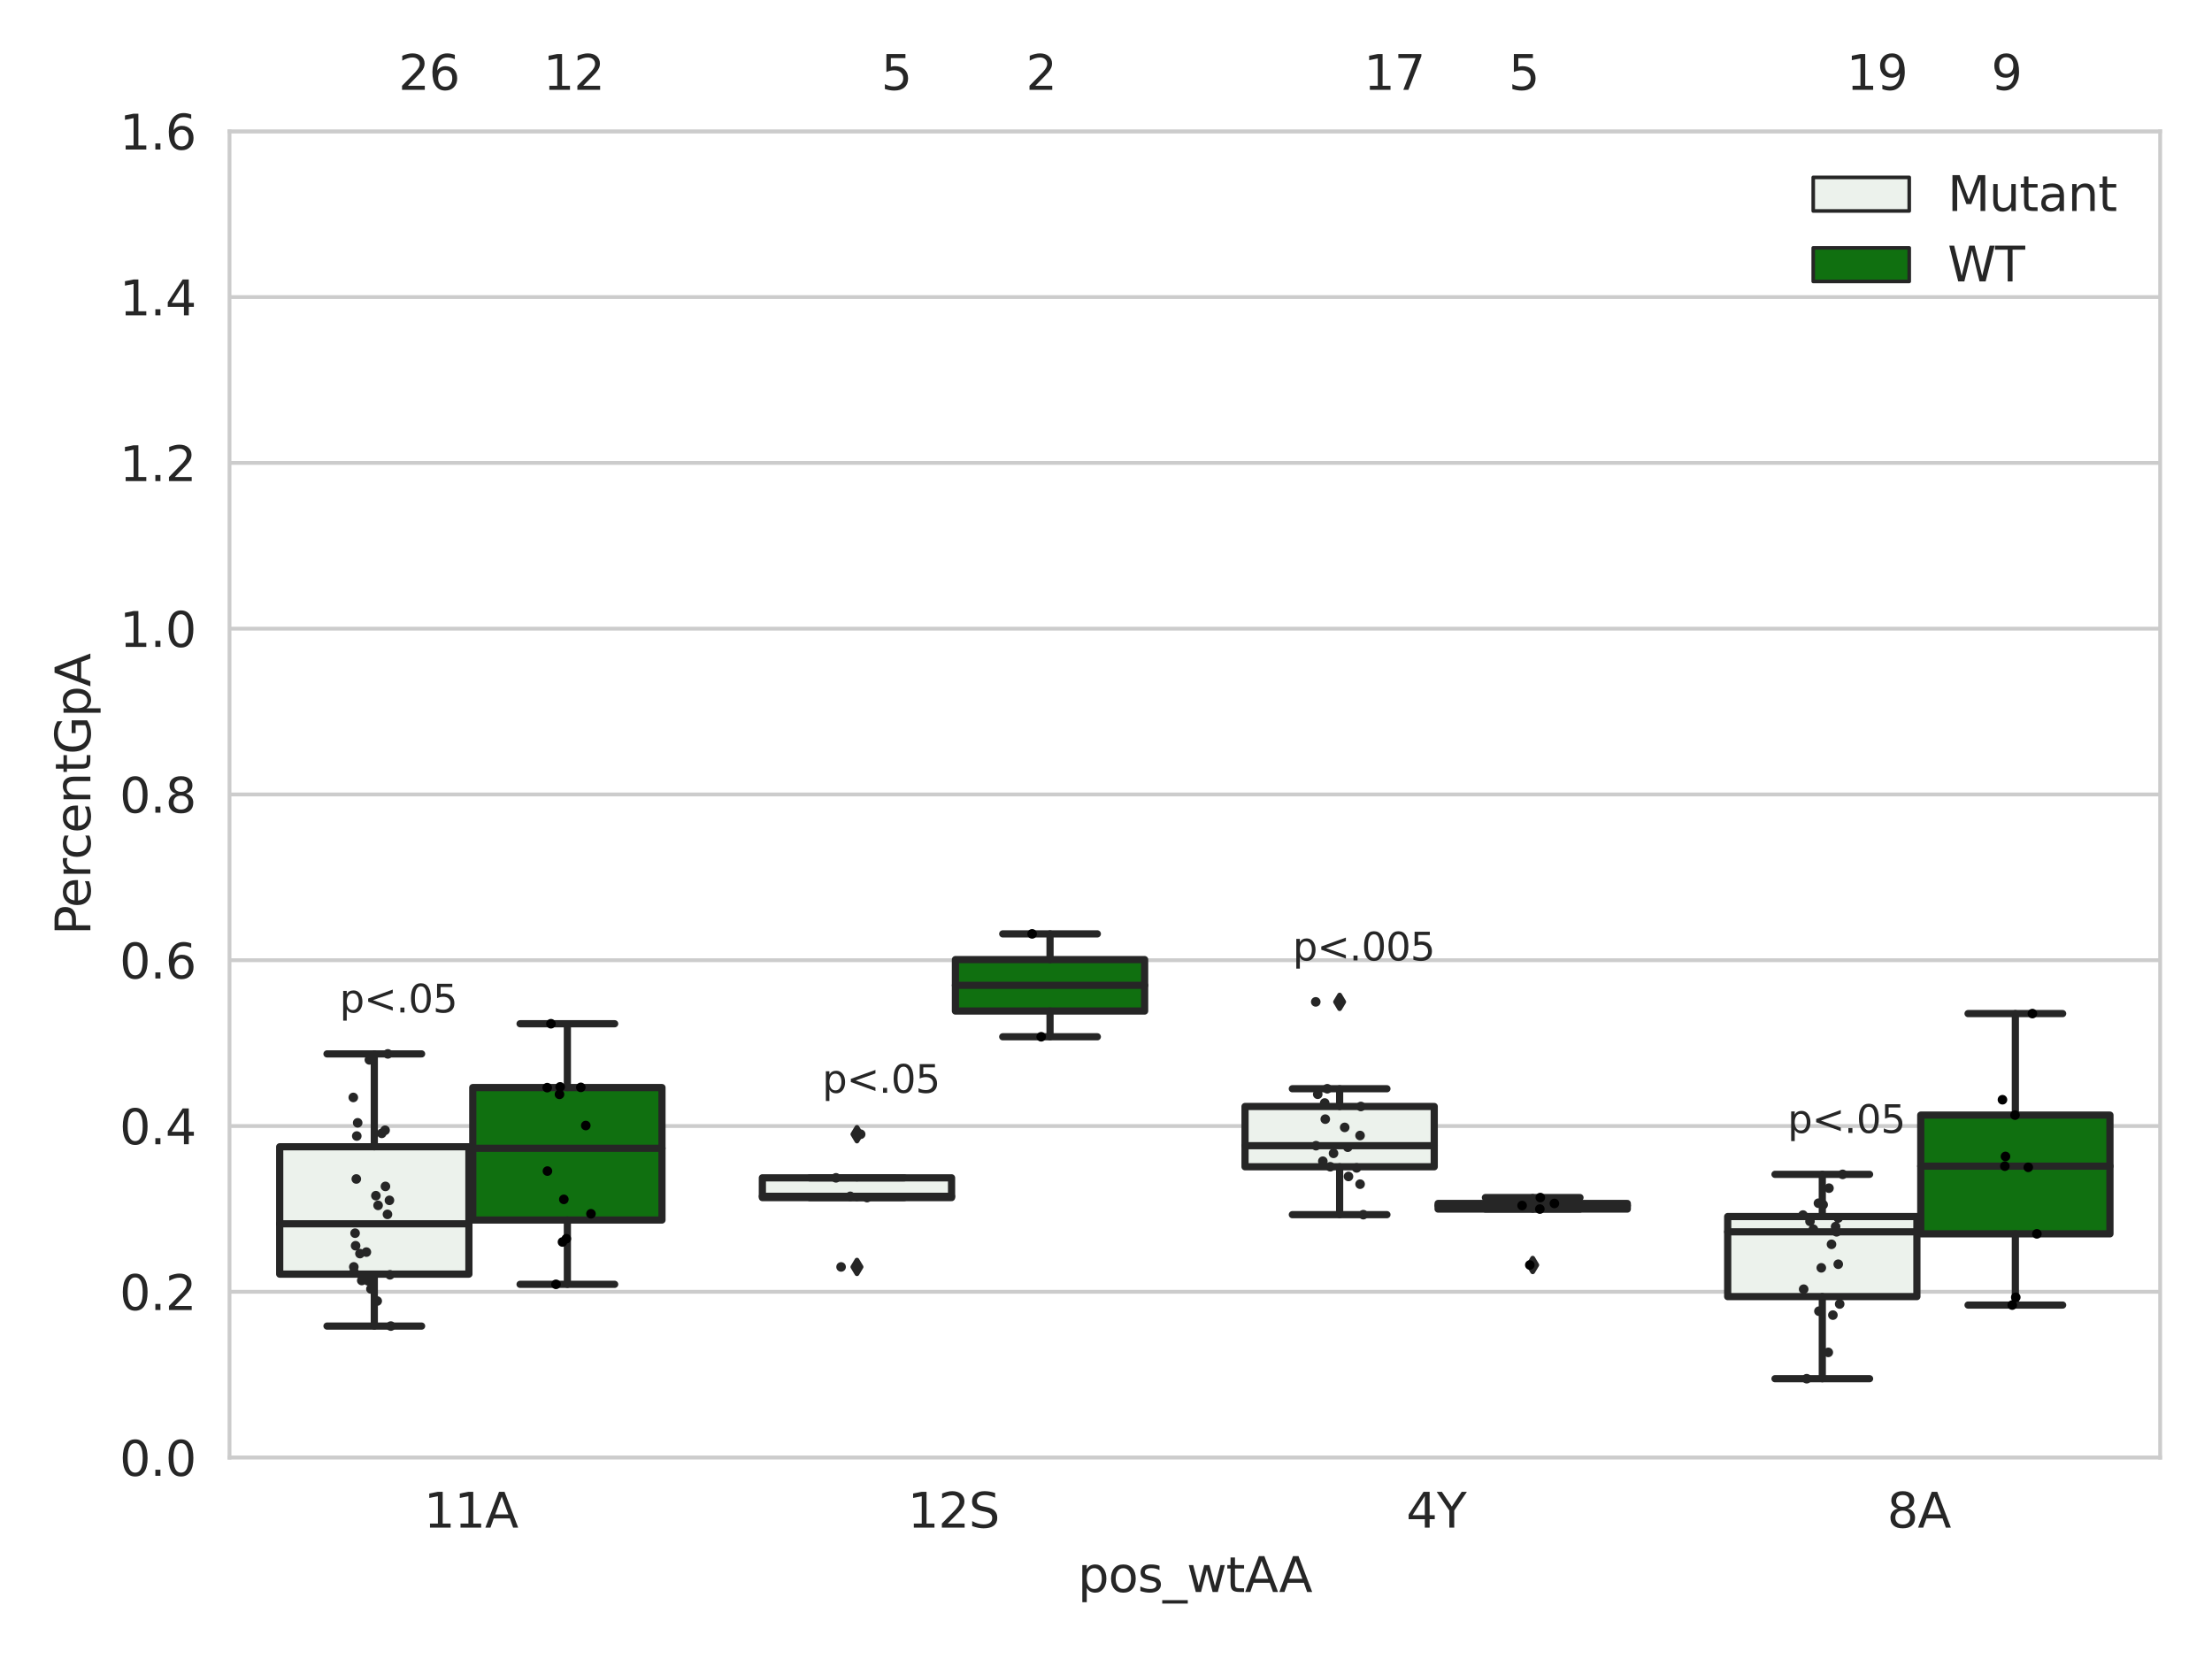<?xml version="1.0" encoding="utf-8" standalone="no"?>
<!DOCTYPE svg PUBLIC "-//W3C//DTD SVG 1.1//EN"
  "http://www.w3.org/Graphics/SVG/1.1/DTD/svg11.dtd">
<svg xmlns:xlink="http://www.w3.org/1999/xlink" width="460.8pt" height="345.6pt" viewBox="0 0 460.8 345.6" xmlns="http://www.w3.org/2000/svg" version="1.1">
 <defs>
  <style type="text/css">*{stroke-linejoin: round; stroke-linecap: butt}</style>
 </defs>
 <g id="figure_1">
  <g id="patch_1">
   <path d="M 0 345.6 
L 460.8 345.6 
L 460.8 0 
L 0 0 
z
" style="fill: #ffffff"/>
  </g>
  <g id="axes_1">
   <g id="patch_2">
    <path d="M 47.81 303.64 
L 450 303.64 
L 450 27.354 
L 47.81 27.354 
z
" style="fill: #ffffff"/>
   </g>
   <g id="matplotlib.axis_1">
    <g id="xtick_1">
     <g id="text_1">
      <!-- 11A -->
      <g style="fill: #262626" transform="translate(88.301 318.238)scale(0.1 -0.1)">
       <defs>
        <path id="DejaVuSans-31" d="M 794 531 
L 1825 531 
L 1825 4091 
L 703 3866 
L 703 4441 
L 1819 4666 
L 2450 4666 
L 2450 531 
L 3481 531 
L 3481 0 
L 794 0 
L 794 531 
z
" transform="scale(0.016)"/>
        <path id="DejaVuSans-41" d="M 2188 4044 
L 1331 1722 
L 3047 1722 
L 2188 4044 
z
M 1831 4666 
L 2547 4666 
L 4325 0 
L 3669 0 
L 3244 1197 
L 1141 1197 
L 716 0 
L 50 0 
L 1831 4666 
z
" transform="scale(0.016)"/>
       </defs>
       <use xlink:href="#DejaVuSans-31"/>
       <use xlink:href="#DejaVuSans-31" x="63.623"/>
       <use xlink:href="#DejaVuSans-41" x="127.246"/>
      </g>
     </g>
    </g>
    <g id="xtick_2">
     <g id="text_2">
      <!-- 12S -->
      <g style="fill: #262626" transform="translate(189.095 318.238)scale(0.1 -0.1)">
       <defs>
        <path id="DejaVuSans-32" d="M 1228 531 
L 3431 531 
L 3431 0 
L 469 0 
L 469 531 
Q 828 903 1448 1529 
Q 2069 2156 2228 2338 
Q 2531 2678 2651 2914 
Q 2772 3150 2772 3378 
Q 2772 3750 2511 3984 
Q 2250 4219 1831 4219 
Q 1534 4219 1204 4116 
Q 875 4013 500 3803 
L 500 4441 
Q 881 4594 1212 4672 
Q 1544 4750 1819 4750 
Q 2544 4750 2975 4387 
Q 3406 4025 3406 3419 
Q 3406 3131 3298 2873 
Q 3191 2616 2906 2266 
Q 2828 2175 2409 1742 
Q 1991 1309 1228 531 
z
" transform="scale(0.016)"/>
        <path id="DejaVuSans-53" d="M 3425 4513 
L 3425 3897 
Q 3066 4069 2747 4153 
Q 2428 4238 2131 4238 
Q 1616 4238 1336 4038 
Q 1056 3838 1056 3469 
Q 1056 3159 1242 3001 
Q 1428 2844 1947 2747 
L 2328 2669 
Q 3034 2534 3370 2195 
Q 3706 1856 3706 1288 
Q 3706 609 3251 259 
Q 2797 -91 1919 -91 
Q 1588 -91 1214 -16 
Q 841 59 441 206 
L 441 856 
Q 825 641 1194 531 
Q 1563 422 1919 422 
Q 2459 422 2753 634 
Q 3047 847 3047 1241 
Q 3047 1584 2836 1778 
Q 2625 1972 2144 2069 
L 1759 2144 
Q 1053 2284 737 2584 
Q 422 2884 422 3419 
Q 422 4038 858 4394 
Q 1294 4750 2059 4750 
Q 2388 4750 2728 4690 
Q 3069 4631 3425 4513 
z
" transform="scale(0.016)"/>
       </defs>
       <use xlink:href="#DejaVuSans-31"/>
       <use xlink:href="#DejaVuSans-32" x="63.623"/>
       <use xlink:href="#DejaVuSans-53" x="127.246"/>
      </g>
     </g>
    </g>
    <g id="xtick_3">
     <g id="text_3">
      <!-- 4Y -->
      <g style="fill: #262626" transform="translate(292.944 318.238)scale(0.1 -0.1)">
       <defs>
        <path id="DejaVuSans-34" d="M 2419 4116 
L 825 1625 
L 2419 1625 
L 2419 4116 
z
M 2253 4666 
L 3047 4666 
L 3047 1625 
L 3713 1625 
L 3713 1100 
L 3047 1100 
L 3047 0 
L 2419 0 
L 2419 1100 
L 313 1100 
L 313 1709 
L 2253 4666 
z
" transform="scale(0.016)"/>
        <path id="DejaVuSans-59" d="M -13 4666 
L 666 4666 
L 1959 2747 
L 3244 4666 
L 3922 4666 
L 2272 2222 
L 2272 0 
L 1638 0 
L 1638 2222 
L -13 4666 
z
" transform="scale(0.016)"/>
       </defs>
       <use xlink:href="#DejaVuSans-34"/>
       <use xlink:href="#DejaVuSans-59" x="63.623"/>
      </g>
     </g>
    </g>
    <g id="xtick_4">
     <g id="text_4">
      <!-- 8A -->
      <g style="fill: #262626" transform="translate(393.125 318.238)scale(0.1 -0.1)">
       <defs>
        <path id="DejaVuSans-38" d="M 2034 2216 
Q 1584 2216 1326 1975 
Q 1069 1734 1069 1313 
Q 1069 891 1326 650 
Q 1584 409 2034 409 
Q 2484 409 2743 651 
Q 3003 894 3003 1313 
Q 3003 1734 2745 1975 
Q 2488 2216 2034 2216 
z
M 1403 2484 
Q 997 2584 770 2862 
Q 544 3141 544 3541 
Q 544 4100 942 4425 
Q 1341 4750 2034 4750 
Q 2731 4750 3128 4425 
Q 3525 4100 3525 3541 
Q 3525 3141 3298 2862 
Q 3072 2584 2669 2484 
Q 3125 2378 3379 2068 
Q 3634 1759 3634 1313 
Q 3634 634 3220 271 
Q 2806 -91 2034 -91 
Q 1263 -91 848 271 
Q 434 634 434 1313 
Q 434 1759 690 2068 
Q 947 2378 1403 2484 
z
M 1172 3481 
Q 1172 3119 1398 2916 
Q 1625 2713 2034 2713 
Q 2441 2713 2670 2916 
Q 2900 3119 2900 3481 
Q 2900 3844 2670 4047 
Q 2441 4250 2034 4250 
Q 1625 4250 1398 4047 
Q 1172 3844 1172 3481 
z
" transform="scale(0.016)"/>
       </defs>
       <use xlink:href="#DejaVuSans-38"/>
       <use xlink:href="#DejaVuSans-41" x="63.623"/>
      </g>
     </g>
    </g>
    <g id="text_5">
     <!-- pos_wtAA -->
     <g style="fill: #262626" transform="translate(224.539 331.638)scale(0.1 -0.1)">
      <defs>
       <path id="DejaVuSans-70" d="M 1159 525 
L 1159 -1331 
L 581 -1331 
L 581 3500 
L 1159 3500 
L 1159 2969 
Q 1341 3281 1617 3432 
Q 1894 3584 2278 3584 
Q 2916 3584 3314 3078 
Q 3713 2572 3713 1747 
Q 3713 922 3314 415 
Q 2916 -91 2278 -91 
Q 1894 -91 1617 61 
Q 1341 213 1159 525 
z
M 3116 1747 
Q 3116 2381 2855 2742 
Q 2594 3103 2138 3103 
Q 1681 3103 1420 2742 
Q 1159 2381 1159 1747 
Q 1159 1113 1420 752 
Q 1681 391 2138 391 
Q 2594 391 2855 752 
Q 3116 1113 3116 1747 
z
" transform="scale(0.016)"/>
       <path id="DejaVuSans-6f" d="M 1959 3097 
Q 1497 3097 1228 2736 
Q 959 2375 959 1747 
Q 959 1119 1226 758 
Q 1494 397 1959 397 
Q 2419 397 2687 759 
Q 2956 1122 2956 1747 
Q 2956 2369 2687 2733 
Q 2419 3097 1959 3097 
z
M 1959 3584 
Q 2709 3584 3137 3096 
Q 3566 2609 3566 1747 
Q 3566 888 3137 398 
Q 2709 -91 1959 -91 
Q 1206 -91 779 398 
Q 353 888 353 1747 
Q 353 2609 779 3096 
Q 1206 3584 1959 3584 
z
" transform="scale(0.016)"/>
       <path id="DejaVuSans-73" d="M 2834 3397 
L 2834 2853 
Q 2591 2978 2328 3040 
Q 2066 3103 1784 3103 
Q 1356 3103 1142 2972 
Q 928 2841 928 2578 
Q 928 2378 1081 2264 
Q 1234 2150 1697 2047 
L 1894 2003 
Q 2506 1872 2764 1633 
Q 3022 1394 3022 966 
Q 3022 478 2636 193 
Q 2250 -91 1575 -91 
Q 1294 -91 989 -36 
Q 684 19 347 128 
L 347 722 
Q 666 556 975 473 
Q 1284 391 1588 391 
Q 1994 391 2212 530 
Q 2431 669 2431 922 
Q 2431 1156 2273 1281 
Q 2116 1406 1581 1522 
L 1381 1569 
Q 847 1681 609 1914 
Q 372 2147 372 2553 
Q 372 3047 722 3315 
Q 1072 3584 1716 3584 
Q 2034 3584 2315 3537 
Q 2597 3491 2834 3397 
z
" transform="scale(0.016)"/>
       <path id="DejaVuSans-5f" d="M 3263 -1063 
L 3263 -1509 
L -63 -1509 
L -63 -1063 
L 3263 -1063 
z
" transform="scale(0.016)"/>
       <path id="DejaVuSans-77" d="M 269 3500 
L 844 3500 
L 1563 769 
L 2278 3500 
L 2956 3500 
L 3675 769 
L 4391 3500 
L 4966 3500 
L 4050 0 
L 3372 0 
L 2619 2869 
L 1863 0 
L 1184 0 
L 269 3500 
z
" transform="scale(0.016)"/>
       <path id="DejaVuSans-74" d="M 1172 4494 
L 1172 3500 
L 2356 3500 
L 2356 3053 
L 1172 3053 
L 1172 1153 
Q 1172 725 1289 603 
Q 1406 481 1766 481 
L 2356 481 
L 2356 0 
L 1766 0 
Q 1100 0 847 248 
Q 594 497 594 1153 
L 594 3053 
L 172 3053 
L 172 3500 
L 594 3500 
L 594 4494 
L 1172 4494 
z
" transform="scale(0.016)"/>
      </defs>
      <use xlink:href="#DejaVuSans-70"/>
      <use xlink:href="#DejaVuSans-6f" x="63.477"/>
      <use xlink:href="#DejaVuSans-73" x="124.658"/>
      <use xlink:href="#DejaVuSans-5f" x="176.758"/>
      <use xlink:href="#DejaVuSans-77" x="226.758"/>
      <use xlink:href="#DejaVuSans-74" x="308.545"/>
      <use xlink:href="#DejaVuSans-41" x="347.754"/>
      <use xlink:href="#DejaVuSans-41" x="418.912"/>
     </g>
    </g>
   </g>
   <g id="matplotlib.axis_2">
    <g id="ytick_1">
     <g id="line2d_1">
      <path d="M 47.81 303.64 
L 450 303.64 
" clip-path="url(#pe88f70c432)" style="fill: none; stroke: #cccccc; stroke-width: 0.8; stroke-linecap: round"/>
     </g>
     <g id="text_6">
      <!-- 0.0 -->
      <g style="fill: #262626" transform="translate(24.907 307.439)scale(0.1 -0.1)">
       <defs>
        <path id="DejaVuSans-30" d="M 2034 4250 
Q 1547 4250 1301 3770 
Q 1056 3291 1056 2328 
Q 1056 1369 1301 889 
Q 1547 409 2034 409 
Q 2525 409 2770 889 
Q 3016 1369 3016 2328 
Q 3016 3291 2770 3770 
Q 2525 4250 2034 4250 
z
M 2034 4750 
Q 2819 4750 3233 4129 
Q 3647 3509 3647 2328 
Q 3647 1150 3233 529 
Q 2819 -91 2034 -91 
Q 1250 -91 836 529 
Q 422 1150 422 2328 
Q 422 3509 836 4129 
Q 1250 4750 2034 4750 
z
" transform="scale(0.016)"/>
        <path id="DejaVuSans-2e" d="M 684 794 
L 1344 794 
L 1344 0 
L 684 0 
L 684 794 
z
" transform="scale(0.016)"/>
       </defs>
       <use xlink:href="#DejaVuSans-30"/>
       <use xlink:href="#DejaVuSans-2e" x="63.623"/>
       <use xlink:href="#DejaVuSans-30" x="95.41"/>
      </g>
     </g>
    </g>
    <g id="ytick_2">
     <g id="line2d_2">
      <path d="M 47.81 269.104 
L 450 269.104 
" clip-path="url(#pe88f70c432)" style="fill: none; stroke: #cccccc; stroke-width: 0.8; stroke-linecap: round"/>
     </g>
     <g id="text_7">
      <!-- 0.2 -->
      <g style="fill: #262626" transform="translate(24.907 272.903)scale(0.1 -0.1)">
       <use xlink:href="#DejaVuSans-30"/>
       <use xlink:href="#DejaVuSans-2e" x="63.623"/>
       <use xlink:href="#DejaVuSans-32" x="95.41"/>
      </g>
     </g>
    </g>
    <g id="ytick_3">
     <g id="line2d_3">
      <path d="M 47.81 234.568 
L 450 234.568 
" clip-path="url(#pe88f70c432)" style="fill: none; stroke: #cccccc; stroke-width: 0.8; stroke-linecap: round"/>
     </g>
     <g id="text_8">
      <!-- 0.4 -->
      <g style="fill: #262626" transform="translate(24.907 238.368)scale(0.1 -0.1)">
       <use xlink:href="#DejaVuSans-30"/>
       <use xlink:href="#DejaVuSans-2e" x="63.623"/>
       <use xlink:href="#DejaVuSans-34" x="95.41"/>
      </g>
     </g>
    </g>
    <g id="ytick_4">
     <g id="line2d_4">
      <path d="M 47.81 200.033 
L 450 200.033 
" clip-path="url(#pe88f70c432)" style="fill: none; stroke: #cccccc; stroke-width: 0.8; stroke-linecap: round"/>
     </g>
     <g id="text_9">
      <!-- 0.6 -->
      <g style="fill: #262626" transform="translate(24.907 203.832)scale(0.1 -0.1)">
       <defs>
        <path id="DejaVuSans-36" d="M 2113 2584 
Q 1688 2584 1439 2293 
Q 1191 2003 1191 1497 
Q 1191 994 1439 701 
Q 1688 409 2113 409 
Q 2538 409 2786 701 
Q 3034 994 3034 1497 
Q 3034 2003 2786 2293 
Q 2538 2584 2113 2584 
z
M 3366 4563 
L 3366 3988 
Q 3128 4100 2886 4159 
Q 2644 4219 2406 4219 
Q 1781 4219 1451 3797 
Q 1122 3375 1075 2522 
Q 1259 2794 1537 2939 
Q 1816 3084 2150 3084 
Q 2853 3084 3261 2657 
Q 3669 2231 3669 1497 
Q 3669 778 3244 343 
Q 2819 -91 2113 -91 
Q 1303 -91 875 529 
Q 447 1150 447 2328 
Q 447 3434 972 4092 
Q 1497 4750 2381 4750 
Q 2619 4750 2861 4703 
Q 3103 4656 3366 4563 
z
" transform="scale(0.016)"/>
       </defs>
       <use xlink:href="#DejaVuSans-30"/>
       <use xlink:href="#DejaVuSans-2e" x="63.623"/>
       <use xlink:href="#DejaVuSans-36" x="95.41"/>
      </g>
     </g>
    </g>
    <g id="ytick_5">
     <g id="line2d_5">
      <path d="M 47.81 165.497 
L 450 165.497 
" clip-path="url(#pe88f70c432)" style="fill: none; stroke: #cccccc; stroke-width: 0.8; stroke-linecap: round"/>
     </g>
     <g id="text_10">
      <!-- 0.8 -->
      <g style="fill: #262626" transform="translate(24.907 169.296)scale(0.1 -0.1)">
       <use xlink:href="#DejaVuSans-30"/>
       <use xlink:href="#DejaVuSans-2e" x="63.623"/>
       <use xlink:href="#DejaVuSans-38" x="95.41"/>
      </g>
     </g>
    </g>
    <g id="ytick_6">
     <g id="line2d_6">
      <path d="M 47.81 130.961 
L 450 130.961 
" clip-path="url(#pe88f70c432)" style="fill: none; stroke: #cccccc; stroke-width: 0.8; stroke-linecap: round"/>
     </g>
     <g id="text_11">
      <!-- 1.0 -->
      <g style="fill: #262626" transform="translate(24.907 134.76)scale(0.1 -0.1)">
       <use xlink:href="#DejaVuSans-31"/>
       <use xlink:href="#DejaVuSans-2e" x="63.623"/>
       <use xlink:href="#DejaVuSans-30" x="95.41"/>
      </g>
     </g>
    </g>
    <g id="ytick_7">
     <g id="line2d_7">
      <path d="M 47.81 96.425 
L 450 96.425 
" clip-path="url(#pe88f70c432)" style="fill: none; stroke: #cccccc; stroke-width: 0.8; stroke-linecap: round"/>
     </g>
     <g id="text_12">
      <!-- 1.2 -->
      <g style="fill: #262626" transform="translate(24.907 100.225)scale(0.1 -0.1)">
       <use xlink:href="#DejaVuSans-31"/>
       <use xlink:href="#DejaVuSans-2e" x="63.623"/>
       <use xlink:href="#DejaVuSans-32" x="95.41"/>
      </g>
     </g>
    </g>
    <g id="ytick_8">
     <g id="line2d_8">
      <path d="M 47.81 61.89 
L 450 61.89 
" clip-path="url(#pe88f70c432)" style="fill: none; stroke: #cccccc; stroke-width: 0.8; stroke-linecap: round"/>
     </g>
     <g id="text_13">
      <!-- 1.4 -->
      <g style="fill: #262626" transform="translate(24.907 65.689)scale(0.1 -0.1)">
       <use xlink:href="#DejaVuSans-31"/>
       <use xlink:href="#DejaVuSans-2e" x="63.623"/>
       <use xlink:href="#DejaVuSans-34" x="95.41"/>
      </g>
     </g>
    </g>
    <g id="ytick_9">
     <g id="line2d_9">
      <path d="M 47.81 27.354 
L 450 27.354 
" clip-path="url(#pe88f70c432)" style="fill: none; stroke: #cccccc; stroke-width: 0.8; stroke-linecap: round"/>
     </g>
     <g id="text_14">
      <!-- 1.6 -->
      <g style="fill: #262626" transform="translate(24.907 31.153)scale(0.1 -0.1)">
       <use xlink:href="#DejaVuSans-31"/>
       <use xlink:href="#DejaVuSans-2e" x="63.623"/>
       <use xlink:href="#DejaVuSans-36" x="95.41"/>
      </g>
     </g>
    </g>
    <g id="text_15">
     <!-- PercentGpA -->
     <g style="fill: #262626" transform="translate(18.827 194.774)rotate(-90)scale(0.1 -0.1)">
      <defs>
       <path id="DejaVuSans-50" d="M 1259 4147 
L 1259 2394 
L 2053 2394 
Q 2494 2394 2734 2622 
Q 2975 2850 2975 3272 
Q 2975 3691 2734 3919 
Q 2494 4147 2053 4147 
L 1259 4147 
z
M 628 4666 
L 2053 4666 
Q 2838 4666 3239 4311 
Q 3641 3956 3641 3272 
Q 3641 2581 3239 2228 
Q 2838 1875 2053 1875 
L 1259 1875 
L 1259 0 
L 628 0 
L 628 4666 
z
" transform="scale(0.016)"/>
       <path id="DejaVuSans-65" d="M 3597 1894 
L 3597 1613 
L 953 1613 
Q 991 1019 1311 708 
Q 1631 397 2203 397 
Q 2534 397 2845 478 
Q 3156 559 3463 722 
L 3463 178 
Q 3153 47 2828 -22 
Q 2503 -91 2169 -91 
Q 1331 -91 842 396 
Q 353 884 353 1716 
Q 353 2575 817 3079 
Q 1281 3584 2069 3584 
Q 2775 3584 3186 3129 
Q 3597 2675 3597 1894 
z
M 3022 2063 
Q 3016 2534 2758 2815 
Q 2500 3097 2075 3097 
Q 1594 3097 1305 2825 
Q 1016 2553 972 2059 
L 3022 2063 
z
" transform="scale(0.016)"/>
       <path id="DejaVuSans-72" d="M 2631 2963 
Q 2534 3019 2420 3045 
Q 2306 3072 2169 3072 
Q 1681 3072 1420 2755 
Q 1159 2438 1159 1844 
L 1159 0 
L 581 0 
L 581 3500 
L 1159 3500 
L 1159 2956 
Q 1341 3275 1631 3429 
Q 1922 3584 2338 3584 
Q 2397 3584 2469 3576 
Q 2541 3569 2628 3553 
L 2631 2963 
z
" transform="scale(0.016)"/>
       <path id="DejaVuSans-63" d="M 3122 3366 
L 3122 2828 
Q 2878 2963 2633 3030 
Q 2388 3097 2138 3097 
Q 1578 3097 1268 2742 
Q 959 2388 959 1747 
Q 959 1106 1268 751 
Q 1578 397 2138 397 
Q 2388 397 2633 464 
Q 2878 531 3122 666 
L 3122 134 
Q 2881 22 2623 -34 
Q 2366 -91 2075 -91 
Q 1284 -91 818 406 
Q 353 903 353 1747 
Q 353 2603 823 3093 
Q 1294 3584 2113 3584 
Q 2378 3584 2631 3529 
Q 2884 3475 3122 3366 
z
" transform="scale(0.016)"/>
       <path id="DejaVuSans-6e" d="M 3513 2113 
L 3513 0 
L 2938 0 
L 2938 2094 
Q 2938 2591 2744 2837 
Q 2550 3084 2163 3084 
Q 1697 3084 1428 2787 
Q 1159 2491 1159 1978 
L 1159 0 
L 581 0 
L 581 3500 
L 1159 3500 
L 1159 2956 
Q 1366 3272 1645 3428 
Q 1925 3584 2291 3584 
Q 2894 3584 3203 3211 
Q 3513 2838 3513 2113 
z
" transform="scale(0.016)"/>
       <path id="DejaVuSans-47" d="M 3809 666 
L 3809 1919 
L 2778 1919 
L 2778 2438 
L 4434 2438 
L 4434 434 
Q 4069 175 3628 42 
Q 3188 -91 2688 -91 
Q 1594 -91 976 548 
Q 359 1188 359 2328 
Q 359 3472 976 4111 
Q 1594 4750 2688 4750 
Q 3144 4750 3555 4637 
Q 3966 4525 4313 4306 
L 4313 3634 
Q 3963 3931 3569 4081 
Q 3175 4231 2741 4231 
Q 1884 4231 1454 3753 
Q 1025 3275 1025 2328 
Q 1025 1384 1454 906 
Q 1884 428 2741 428 
Q 3075 428 3337 486 
Q 3600 544 3809 666 
z
" transform="scale(0.016)"/>
      </defs>
      <use xlink:href="#DejaVuSans-50"/>
      <use xlink:href="#DejaVuSans-65" x="56.678"/>
      <use xlink:href="#DejaVuSans-72" x="118.201"/>
      <use xlink:href="#DejaVuSans-63" x="157.064"/>
      <use xlink:href="#DejaVuSans-65" x="212.045"/>
      <use xlink:href="#DejaVuSans-6e" x="273.568"/>
      <use xlink:href="#DejaVuSans-74" x="336.947"/>
      <use xlink:href="#DejaVuSans-47" x="376.156"/>
      <use xlink:href="#DejaVuSans-70" x="453.646"/>
      <use xlink:href="#DejaVuSans-41" x="517.123"/>
     </g>
    </g>
   </g>
   <g id="patch_3">
    <path d="M 58.267 265.427 
L 97.682 265.427 
L 97.682 238.893 
L 58.267 238.893 
L 58.267 265.427 
z
" clip-path="url(#pe88f70c432)" style="fill: #ecf2ec; stroke: #262626; stroke-width: 1.5; stroke-linejoin: miter"/>
   </g>
   <g id="patch_4">
    <path d="M 98.486 254.152 
L 137.901 254.152 
L 137.901 226.56 
L 98.486 226.56 
L 98.486 254.152 
z
" clip-path="url(#pe88f70c432)" style="fill: #107010; stroke: #262626; stroke-width: 1.5; stroke-linejoin: miter"/>
   </g>
   <g id="patch_5">
    <path d="M 158.814 249.479 
L 198.229 249.479 
L 198.229 245.364 
L 158.814 245.364 
L 158.814 249.479 
z
" clip-path="url(#pe88f70c432)" style="fill: #ecf2ec; stroke: #262626; stroke-width: 1.5; stroke-linejoin: miter"/>
   </g>
   <g id="patch_6">
    <path d="M 199.033 210.62 
L 238.448 210.62 
L 238.448 199.901 
L 199.033 199.901 
L 199.033 210.62 
z
" clip-path="url(#pe88f70c432)" style="fill: #107010; stroke: #262626; stroke-width: 1.5; stroke-linejoin: miter"/>
   </g>
   <g id="patch_7">
    <path d="M 259.362 243.058 
L 298.777 243.058 
L 298.777 230.501 
L 259.362 230.501 
L 259.362 243.058 
z
" clip-path="url(#pe88f70c432)" style="fill: #ecf2ec; stroke: #262626; stroke-width: 1.5; stroke-linejoin: miter"/>
   </g>
   <g id="patch_8">
    <path d="M 299.581 251.87 
L 338.996 251.87 
L 338.996 250.703 
L 299.581 250.703 
L 299.581 251.87 
z
" clip-path="url(#pe88f70c432)" style="fill: #107010; stroke: #262626; stroke-width: 1.5; stroke-linejoin: miter"/>
   </g>
   <g id="patch_9">
    <path d="M 359.909 270.106 
L 399.324 270.106 
L 399.324 253.428 
L 359.909 253.428 
L 359.909 270.106 
z
" clip-path="url(#pe88f70c432)" style="fill: #ecf2ec; stroke: #262626; stroke-width: 1.5; stroke-linejoin: miter"/>
   </g>
   <g id="patch_10">
    <path d="M 400.128 257.033 
L 439.543 257.033 
L 439.543 232.297 
L 400.128 232.297 
L 400.128 257.033 
z
" clip-path="url(#pe88f70c432)" style="fill: #107010; stroke: #262626; stroke-width: 1.5; stroke-linejoin: miter"/>
   </g>
   <g id="patch_11">
    <path d="M 98.084 303.64 
L 98.084 303.64 
L 98.084 303.64 
L 98.084 303.64 
z
" clip-path="url(#pe88f70c432)" style="fill: #ecf2ec; stroke: #262626; stroke-width: 0.75; stroke-linejoin: miter"/>
   </g>
   <g id="patch_12">
    <path d="M 98.084 303.64 
L 98.084 303.64 
L 98.084 303.64 
L 98.084 303.64 
z
" clip-path="url(#pe88f70c432)" style="fill: #107010; stroke: #262626; stroke-width: 0.75; stroke-linejoin: miter"/>
   </g>
   <g id="PathCollection_1"/>
   <g id="PathCollection_2"/>
   <g id="line2d_10">
    <path d="M 77.974 265.427 
L 77.974 276.247 
" clip-path="url(#pe88f70c432)" style="fill: none; stroke: #262626; stroke-width: 1.5; stroke-linecap: round"/>
   </g>
   <g id="line2d_11">
    <path d="M 77.974 238.893 
L 77.974 219.545 
" clip-path="url(#pe88f70c432)" style="fill: none; stroke: #262626; stroke-width: 1.5; stroke-linecap: round"/>
   </g>
   <g id="line2d_12">
    <path d="M 68.121 276.247 
L 87.828 276.247 
" clip-path="url(#pe88f70c432)" style="fill: none; stroke: #262626; stroke-width: 1.5; stroke-linecap: round"/>
   </g>
   <g id="line2d_13">
    <path d="M 68.121 219.545 
L 87.828 219.545 
" clip-path="url(#pe88f70c432)" style="fill: none; stroke: #262626; stroke-width: 1.5; stroke-linecap: round"/>
   </g>
   <g id="line2d_14"/>
   <g id="line2d_15">
    <path d="M 118.193 254.152 
L 118.193 267.548 
" clip-path="url(#pe88f70c432)" style="fill: none; stroke: #262626; stroke-width: 1.5; stroke-linecap: round"/>
   </g>
   <g id="line2d_16">
    <path d="M 118.193 226.56 
L 118.193 213.265 
" clip-path="url(#pe88f70c432)" style="fill: none; stroke: #262626; stroke-width: 1.5; stroke-linecap: round"/>
   </g>
   <g id="line2d_17">
    <path d="M 108.34 267.548 
L 128.047 267.548 
" clip-path="url(#pe88f70c432)" style="fill: none; stroke: #262626; stroke-width: 1.5; stroke-linecap: round"/>
   </g>
   <g id="line2d_18">
    <path d="M 108.34 213.265 
L 128.047 213.265 
" clip-path="url(#pe88f70c432)" style="fill: none; stroke: #262626; stroke-width: 1.5; stroke-linecap: round"/>
   </g>
   <g id="line2d_19"/>
   <g id="line2d_20">
    <path d="M 178.522 249.479 
L 178.522 249.479 
" clip-path="url(#pe88f70c432)" style="fill: none; stroke: #262626; stroke-width: 1.5; stroke-linecap: round"/>
   </g>
   <g id="line2d_21">
    <path d="M 178.522 245.364 
L 178.522 245.364 
" clip-path="url(#pe88f70c432)" style="fill: none; stroke: #262626; stroke-width: 1.5; stroke-linecap: round"/>
   </g>
   <g id="line2d_22">
    <path d="M 168.668 249.479 
L 188.375 249.479 
" clip-path="url(#pe88f70c432)" style="fill: none; stroke: #262626; stroke-width: 1.5; stroke-linecap: round"/>
   </g>
   <g id="line2d_23">
    <path d="M 168.668 245.364 
L 188.375 245.364 
" clip-path="url(#pe88f70c432)" style="fill: none; stroke: #262626; stroke-width: 1.5; stroke-linecap: round"/>
   </g>
   <g id="line2d_24">
    <defs>
     <path id="me46d477a36" d="M -0 1.414 
L 0.849 0 
L 0 -1.414 
L -0.849 -0 
z
" style="stroke: #262626; stroke-linejoin: miter"/>
    </defs>
    <g clip-path="url(#pe88f70c432)">
     <use xlink:href="#me46d477a36" x="178.522" y="263.924" style="fill: #262626; stroke: #262626; stroke-linejoin: miter"/>
     <use xlink:href="#me46d477a36" x="178.522" y="236.28" style="fill: #262626; stroke: #262626; stroke-linejoin: miter"/>
    </g>
   </g>
   <g id="line2d_25">
    <path d="M 218.741 210.62 
L 218.741 215.979 
" clip-path="url(#pe88f70c432)" style="fill: none; stroke: #262626; stroke-width: 1.5; stroke-linecap: round"/>
   </g>
   <g id="line2d_26">
    <path d="M 218.741 199.901 
L 218.741 194.542 
" clip-path="url(#pe88f70c432)" style="fill: none; stroke: #262626; stroke-width: 1.5; stroke-linecap: round"/>
   </g>
   <g id="line2d_27">
    <path d="M 208.887 215.979 
L 228.594 215.979 
" clip-path="url(#pe88f70c432)" style="fill: none; stroke: #262626; stroke-width: 1.5; stroke-linecap: round"/>
   </g>
   <g id="line2d_28">
    <path d="M 208.887 194.542 
L 228.594 194.542 
" clip-path="url(#pe88f70c432)" style="fill: none; stroke: #262626; stroke-width: 1.5; stroke-linecap: round"/>
   </g>
   <g id="line2d_29"/>
   <g id="line2d_30">
    <path d="M 279.069 243.058 
L 279.069 253.037 
" clip-path="url(#pe88f70c432)" style="fill: none; stroke: #262626; stroke-width: 1.5; stroke-linecap: round"/>
   </g>
   <g id="line2d_31">
    <path d="M 279.069 230.501 
L 279.069 226.805 
" clip-path="url(#pe88f70c432)" style="fill: none; stroke: #262626; stroke-width: 1.5; stroke-linecap: round"/>
   </g>
   <g id="line2d_32">
    <path d="M 269.216 253.037 
L 288.923 253.037 
" clip-path="url(#pe88f70c432)" style="fill: none; stroke: #262626; stroke-width: 1.5; stroke-linecap: round"/>
   </g>
   <g id="line2d_33">
    <path d="M 269.216 226.805 
L 288.923 226.805 
" clip-path="url(#pe88f70c432)" style="fill: none; stroke: #262626; stroke-width: 1.5; stroke-linecap: round"/>
   </g>
   <g id="line2d_34">
    <g clip-path="url(#pe88f70c432)">
     <use xlink:href="#me46d477a36" x="279.069" y="208.707" style="fill: #262626; stroke: #262626; stroke-linejoin: miter"/>
    </g>
   </g>
   <g id="line2d_35">
    <path d="M 319.288 251.87 
L 319.288 251.87 
" clip-path="url(#pe88f70c432)" style="fill: none; stroke: #262626; stroke-width: 1.5; stroke-linecap: round"/>
   </g>
   <g id="line2d_36">
    <path d="M 319.288 250.703 
L 319.288 249.475 
" clip-path="url(#pe88f70c432)" style="fill: none; stroke: #262626; stroke-width: 1.5; stroke-linecap: round"/>
   </g>
   <g id="line2d_37">
    <path d="M 309.435 251.87 
L 329.142 251.87 
" clip-path="url(#pe88f70c432)" style="fill: none; stroke: #262626; stroke-width: 1.5; stroke-linecap: round"/>
   </g>
   <g id="line2d_38">
    <path d="M 309.435 249.475 
L 329.142 249.475 
" clip-path="url(#pe88f70c432)" style="fill: none; stroke: #262626; stroke-width: 1.5; stroke-linecap: round"/>
   </g>
   <g id="line2d_39">
    <g clip-path="url(#pe88f70c432)">
     <use xlink:href="#me46d477a36" x="319.288" y="263.52" style="fill: #262626; stroke: #262626; stroke-linejoin: miter"/>
    </g>
   </g>
   <g id="line2d_40">
    <path d="M 379.617 270.106 
L 379.617 287.209 
" clip-path="url(#pe88f70c432)" style="fill: none; stroke: #262626; stroke-width: 1.5; stroke-linecap: round"/>
   </g>
   <g id="line2d_41">
    <path d="M 379.617 253.428 
L 379.617 244.639 
" clip-path="url(#pe88f70c432)" style="fill: none; stroke: #262626; stroke-width: 1.5; stroke-linecap: round"/>
   </g>
   <g id="line2d_42">
    <path d="M 369.763 287.209 
L 389.47 287.209 
" clip-path="url(#pe88f70c432)" style="fill: none; stroke: #262626; stroke-width: 1.5; stroke-linecap: round"/>
   </g>
   <g id="line2d_43">
    <path d="M 369.763 244.639 
L 389.47 244.639 
" clip-path="url(#pe88f70c432)" style="fill: none; stroke: #262626; stroke-width: 1.5; stroke-linecap: round"/>
   </g>
   <g id="line2d_44"/>
   <g id="line2d_45">
    <path d="M 419.836 257.033 
L 419.836 271.868 
" clip-path="url(#pe88f70c432)" style="fill: none; stroke: #262626; stroke-width: 1.5; stroke-linecap: round"/>
   </g>
   <g id="line2d_46">
    <path d="M 419.836 232.297 
L 419.836 211.15 
" clip-path="url(#pe88f70c432)" style="fill: none; stroke: #262626; stroke-width: 1.5; stroke-linecap: round"/>
   </g>
   <g id="line2d_47">
    <path d="M 409.982 271.868 
L 429.689 271.868 
" clip-path="url(#pe88f70c432)" style="fill: none; stroke: #262626; stroke-width: 1.5; stroke-linecap: round"/>
   </g>
   <g id="line2d_48">
    <path d="M 409.982 211.15 
L 429.689 211.15 
" clip-path="url(#pe88f70c432)" style="fill: none; stroke: #262626; stroke-width: 1.5; stroke-linecap: round"/>
   </g>
   <g id="line2d_49"/>
   <g id="line2d_50">
    <path d="M 58.267 254.934 
L 97.682 254.934 
" clip-path="url(#pe88f70c432)" style="fill: none; stroke: #262626; stroke-width: 1.5; stroke-linecap: round"/>
   </g>
   <g id="line2d_51">
    <path d="M 98.486 239.211 
L 137.901 239.211 
" clip-path="url(#pe88f70c432)" style="fill: none; stroke: #262626; stroke-width: 1.5; stroke-linecap: round"/>
   </g>
   <g id="line2d_52">
    <path d="M 158.814 249.219 
L 198.229 249.219 
" clip-path="url(#pe88f70c432)" style="fill: none; stroke: #262626; stroke-width: 1.5; stroke-linecap: round"/>
   </g>
   <g id="line2d_53">
    <path d="M 199.033 205.261 
L 238.448 205.261 
" clip-path="url(#pe88f70c432)" style="fill: none; stroke: #262626; stroke-width: 1.5; stroke-linecap: round"/>
   </g>
   <g id="line2d_54">
    <path d="M 259.362 238.669 
L 298.777 238.669 
" clip-path="url(#pe88f70c432)" style="fill: none; stroke: #262626; stroke-width: 1.5; stroke-linecap: round"/>
   </g>
   <g id="line2d_55">
    <path d="M 299.581 251.133 
L 338.996 251.133 
" clip-path="url(#pe88f70c432)" style="fill: none; stroke: #262626; stroke-width: 1.5; stroke-linecap: round"/>
   </g>
   <g id="line2d_56">
    <path d="M 359.909 256.61 
L 399.324 256.61 
" clip-path="url(#pe88f70c432)" style="fill: none; stroke: #262626; stroke-width: 1.5; stroke-linecap: round"/>
   </g>
   <g id="line2d_57">
    <path d="M 400.128 242.932 
L 439.543 242.932 
" clip-path="url(#pe88f70c432)" style="fill: none; stroke: #262626; stroke-width: 1.5; stroke-linecap: round"/>
   </g>
   <g id="patch_13">
    <path d="M 47.81 303.64 
L 47.81 27.354 
" style="fill: none; stroke: #cccccc; stroke-width: 0.8; stroke-linejoin: miter; stroke-linecap: square"/>
   </g>
   <g id="patch_14">
    <path d="M 450 303.64 
L 450 27.354 
" style="fill: none; stroke: #cccccc; stroke-width: 0.8; stroke-linejoin: miter; stroke-linecap: square"/>
   </g>
   <g id="patch_15">
    <path d="M 47.81 303.64 
L 450 303.64 
" style="fill: none; stroke: #cccccc; stroke-width: 0.8; stroke-linejoin: miter; stroke-linecap: square"/>
   </g>
   <g id="patch_16">
    <path d="M 47.81 27.354 
L 450 27.354 
" style="fill: none; stroke: #cccccc; stroke-width: 0.8; stroke-linejoin: miter; stroke-linecap: square"/>
   </g>
   <g id="PathCollection_3">
    <defs>
     <path id="C0_0_571ab5c06d" d="M 0 1 
C 0.265 1 0.52 0.895 0.707 0.707 
C 0.895 0.52 1 0.265 1 -0 
C 1 -0.265 0.895 -0.52 0.707 -0.707 
C 0.52 -0.895 0.265 -1 0 -1 
C -0.265 -1 -0.52 -0.895 -0.707 -0.707 
C -0.895 -0.52 -1 -0.265 -1 0 
C -1 0.265 -0.895 0.52 -0.707 0.707 
C -0.52 0.895 -0.265 1 0 1 
z
"/>
    </defs>
    <g clip-path="url(#pe88f70c432)">
     <use xlink:href="#C0_0_571ab5c06d" x="80.295" y="247.147" style="fill: #262626"/>
    </g>
    <g clip-path="url(#pe88f70c432)">
     <use xlink:href="#C0_0_571ab5c06d" x="75.36" y="266.753" style="fill: #262626"/>
    </g>
    <g clip-path="url(#pe88f70c432)">
     <use xlink:href="#C0_0_571ab5c06d" x="73.599" y="228.617" style="fill: #262626"/>
    </g>
    <g clip-path="url(#pe88f70c432)">
     <use xlink:href="#C0_0_571ab5c06d" x="78.581" y="271.027" style="fill: #262626"/>
    </g>
    <g clip-path="url(#pe88f70c432)">
     <use xlink:href="#C0_0_571ab5c06d" x="76.949" y="220.79" style="fill: #262626"/>
    </g>
    <g clip-path="url(#pe88f70c432)">
     <use xlink:href="#C0_0_571ab5c06d" x="79.524" y="236.099" style="fill: #262626"/>
    </g>
    <g clip-path="url(#pe88f70c432)">
     <use xlink:href="#C0_0_571ab5c06d" x="76.322" y="260.835" style="fill: #262626"/>
    </g>
    <g clip-path="url(#pe88f70c432)">
     <use xlink:href="#C0_0_571ab5c06d" x="81.128" y="250.053" style="fill: #262626"/>
    </g>
    <g clip-path="url(#pe88f70c432)">
     <use xlink:href="#C0_0_571ab5c06d" x="78.303" y="249.081" style="fill: #262626"/>
    </g>
    <g clip-path="url(#pe88f70c432)">
     <use xlink:href="#C0_0_571ab5c06d" x="77.268" y="268.514" style="fill: #262626"/>
    </g>
    <g clip-path="url(#pe88f70c432)">
     <use xlink:href="#C0_0_571ab5c06d" x="74.51" y="233.903" style="fill: #262626"/>
    </g>
    <g clip-path="url(#pe88f70c432)">
     <use xlink:href="#C0_0_571ab5c06d" x="80.796" y="219.545" style="fill: #262626"/>
    </g>
    <g clip-path="url(#pe88f70c432)">
     <use xlink:href="#C0_0_571ab5c06d" x="80.22" y="235.45" style="fill: #262626"/>
    </g>
    <g clip-path="url(#pe88f70c432)">
     <use xlink:href="#C0_0_571ab5c06d" x="78.764" y="251.099" style="fill: #262626"/>
    </g>
    <g clip-path="url(#pe88f70c432)">
     <use xlink:href="#C0_0_571ab5c06d" x="75.83" y="266.377" style="fill: #262626"/>
    </g>
    <g clip-path="url(#pe88f70c432)">
     <use xlink:href="#C0_0_571ab5c06d" x="73.704" y="263.916" style="fill: #262626"/>
    </g>
    <g clip-path="url(#pe88f70c432)">
     <use xlink:href="#C0_0_571ab5c06d" x="76.679" y="266.819" style="fill: #262626"/>
    </g>
    <g clip-path="url(#pe88f70c432)">
     <use xlink:href="#C0_0_571ab5c06d" x="73.752" y="265.01" style="fill: #262626"/>
    </g>
    <g clip-path="url(#pe88f70c432)">
     <use xlink:href="#C0_0_571ab5c06d" x="74.078" y="259.51" style="fill: #262626"/>
    </g>
    <g clip-path="url(#pe88f70c432)">
     <use xlink:href="#C0_0_571ab5c06d" x="74.323" y="236.657" style="fill: #262626"/>
    </g>
    <g clip-path="url(#pe88f70c432)">
     <use xlink:href="#C0_0_571ab5c06d" x="73.97" y="256.893" style="fill: #262626"/>
    </g>
    <g clip-path="url(#pe88f70c432)">
     <use xlink:href="#C0_0_571ab5c06d" x="81.237" y="265.566" style="fill: #262626"/>
    </g>
    <g clip-path="url(#pe88f70c432)">
     <use xlink:href="#C0_0_571ab5c06d" x="74.987" y="261.147" style="fill: #262626"/>
    </g>
    <g clip-path="url(#pe88f70c432)">
     <use xlink:href="#C0_0_571ab5c06d" x="81.412" y="276.247" style="fill: #262626"/>
    </g>
    <g clip-path="url(#pe88f70c432)">
     <use xlink:href="#C0_0_571ab5c06d" x="80.716" y="252.974" style="fill: #262626"/>
    </g>
    <g clip-path="url(#pe88f70c432)">
     <use xlink:href="#C0_0_571ab5c06d" x="74.225" y="245.601" style="fill: #262626"/>
    </g>
   </g>
   <g id="PathCollection_4">
    <defs>
     <path id="C1_0_2eaa968e65" d="M 0 1 
C 0.265 1 0.52 0.895 0.707 0.707 
C 0.895 0.52 1 0.265 1 -0 
C 1 -0.265 0.895 -0.52 0.707 -0.707 
C 0.52 -0.895 0.265 -1 0 -1 
C -0.265 -1 -0.52 -0.895 -0.707 -0.707 
C -0.895 -0.52 -1 -0.265 -1 0 
C -1 0.265 -0.895 0.52 -0.707 0.707 
C -0.52 0.895 -0.265 1 0 1 
z
"/>
    </defs>
    <g clip-path="url(#pe88f70c432)">
     <use xlink:href="#C1_0_2eaa968e65" x="123.107" y="252.854"/>
    </g>
    <g clip-path="url(#pe88f70c432)">
     <use xlink:href="#C1_0_2eaa968e65" x="120.994" y="226.518"/>
    </g>
    <g clip-path="url(#pe88f70c432)">
     <use xlink:href="#C1_0_2eaa968e65" x="117.456" y="249.849"/>
    </g>
    <g clip-path="url(#pe88f70c432)">
     <use xlink:href="#C1_0_2eaa968e65" x="122.028" y="234.465"/>
    </g>
    <g clip-path="url(#pe88f70c432)">
     <use xlink:href="#C1_0_2eaa968e65" x="113.996" y="226.574"/>
    </g>
    <g clip-path="url(#pe88f70c432)">
     <use xlink:href="#C1_0_2eaa968e65" x="117.98" y="258.045"/>
    </g>
    <g clip-path="url(#pe88f70c432)">
     <use xlink:href="#C1_0_2eaa968e65" x="114.041" y="243.958"/>
    </g>
    <g clip-path="url(#pe88f70c432)">
     <use xlink:href="#C1_0_2eaa968e65" x="117.176" y="258.73"/>
    </g>
    <g clip-path="url(#pe88f70c432)">
     <use xlink:href="#C1_0_2eaa968e65" x="116.685" y="226.417"/>
    </g>
    <g clip-path="url(#pe88f70c432)">
     <use xlink:href="#C1_0_2eaa968e65" x="116.553" y="227.973"/>
    </g>
    <g clip-path="url(#pe88f70c432)">
     <use xlink:href="#C1_0_2eaa968e65" x="114.774" y="213.265"/>
    </g>
    <g clip-path="url(#pe88f70c432)">
     <use xlink:href="#C1_0_2eaa968e65" x="115.821" y="267.548"/>
    </g>
   </g>
   <g id="PathCollection_5">
    <defs>
     <path id="C2_0_be265eb9bd" d="M 0 1 
C 0.265 1 0.52 0.895 0.707 0.707 
C 0.895 0.52 1 0.265 1 -0 
C 1 -0.265 0.895 -0.52 0.707 -0.707 
C 0.52 -0.895 0.265 -1 0 -1 
C -0.265 -1 -0.52 -0.895 -0.707 -0.707 
C -0.895 -0.52 -1 -0.265 -1 0 
C -1 0.265 -0.895 0.52 -0.707 0.707 
C -0.52 0.895 -0.265 1 0 1 
z
"/>
    </defs>
    <g clip-path="url(#pe88f70c432)">
     <use xlink:href="#C2_0_be265eb9bd" x="177.125" y="249.219" style="fill: #262626"/>
    </g>
    <g clip-path="url(#pe88f70c432)">
     <use xlink:href="#C2_0_be265eb9bd" x="179.293" y="236.28" style="fill: #262626"/>
    </g>
    <g clip-path="url(#pe88f70c432)">
     <use xlink:href="#C2_0_be265eb9bd" x="175.214" y="263.924" style="fill: #262626"/>
    </g>
    <g clip-path="url(#pe88f70c432)">
     <use xlink:href="#C2_0_be265eb9bd" x="180.622" y="249.479" style="fill: #262626"/>
    </g>
    <g clip-path="url(#pe88f70c432)">
     <use xlink:href="#C2_0_be265eb9bd" x="174.147" y="245.364" style="fill: #262626"/>
    </g>
   </g>
   <g id="PathCollection_6">
    <defs>
     <path id="C3_0_69aa3a8ec0" d="M 0 1 
C 0.265 1 0.52 0.895 0.707 0.707 
C 0.895 0.52 1 0.265 1 -0 
C 1 -0.265 0.895 -0.52 0.707 -0.707 
C 0.52 -0.895 0.265 -1 0 -1 
C -0.265 -1 -0.52 -0.895 -0.707 -0.707 
C -0.895 -0.52 -1 -0.265 -1 0 
C -1 0.265 -0.895 0.52 -0.707 0.707 
C -0.52 0.895 -0.265 1 0 1 
z
"/>
    </defs>
    <g clip-path="url(#pe88f70c432)">
     <use xlink:href="#C3_0_69aa3a8ec0" x="216.898" y="215.979"/>
    </g>
    <g clip-path="url(#pe88f70c432)">
     <use xlink:href="#C3_0_69aa3a8ec0" x="215.007" y="194.542"/>
    </g>
   </g>
   <g id="PathCollection_7">
    <defs>
     <path id="C4_0_38478fbdc3" d="M 0 1 
C 0.265 1 0.52 0.895 0.707 0.707 
C 0.895 0.52 1 0.265 1 -0 
C 1 -0.265 0.895 -0.52 0.707 -0.707 
C 0.52 -0.895 0.265 -1 0 -1 
C -0.265 -1 -0.52 -0.895 -0.707 -0.707 
C -0.895 -0.52 -1 -0.265 -1 0 
C -1 0.265 -0.895 0.52 -0.707 0.707 
C -0.52 0.895 -0.265 1 0 1 
z
"/>
    </defs>
    <g clip-path="url(#pe88f70c432)">
     <use xlink:href="#C4_0_38478fbdc3" x="277.799" y="240.261" style="fill: #262626"/>
    </g>
    <g clip-path="url(#pe88f70c432)">
     <use xlink:href="#C4_0_38478fbdc3" x="284.001" y="253.037" style="fill: #262626"/>
    </g>
    <g clip-path="url(#pe88f70c432)">
     <use xlink:href="#C4_0_38478fbdc3" x="280.913" y="245.079" style="fill: #262626"/>
    </g>
    <g clip-path="url(#pe88f70c432)">
     <use xlink:href="#C4_0_38478fbdc3" x="276.078" y="233.138" style="fill: #262626"/>
    </g>
    <g clip-path="url(#pe88f70c432)">
     <use xlink:href="#C4_0_38478fbdc3" x="274.097" y="208.707" style="fill: #262626"/>
    </g>
    <g clip-path="url(#pe88f70c432)">
     <use xlink:href="#C4_0_38478fbdc3" x="274.15" y="238.669" style="fill: #262626"/>
    </g>
    <g clip-path="url(#pe88f70c432)">
     <use xlink:href="#C4_0_38478fbdc3" x="282.604" y="243.294" style="fill: #262626"/>
    </g>
    <g clip-path="url(#pe88f70c432)">
     <use xlink:href="#C4_0_38478fbdc3" x="283.491" y="230.501" style="fill: #262626"/>
    </g>
    <g clip-path="url(#pe88f70c432)">
     <use xlink:href="#C4_0_38478fbdc3" x="277.122" y="243.058" style="fill: #262626"/>
    </g>
    <g clip-path="url(#pe88f70c432)">
     <use xlink:href="#C4_0_38478fbdc3" x="283.332" y="246.682" style="fill: #262626"/>
    </g>
    <g clip-path="url(#pe88f70c432)">
     <use xlink:href="#C4_0_38478fbdc3" x="275.569" y="241.903" style="fill: #262626"/>
    </g>
    <g clip-path="url(#pe88f70c432)">
     <use xlink:href="#C4_0_38478fbdc3" x="283.324" y="236.549" style="fill: #262626"/>
    </g>
    <g clip-path="url(#pe88f70c432)">
     <use xlink:href="#C4_0_38478fbdc3" x="275.957" y="229.771" style="fill: #262626"/>
    </g>
    <g clip-path="url(#pe88f70c432)">
     <use xlink:href="#C4_0_38478fbdc3" x="280.123" y="234.857" style="fill: #262626"/>
    </g>
    <g clip-path="url(#pe88f70c432)">
     <use xlink:href="#C4_0_38478fbdc3" x="280.764" y="238.985" style="fill: #262626"/>
    </g>
    <g clip-path="url(#pe88f70c432)">
     <use xlink:href="#C4_0_38478fbdc3" x="274.507" y="227.953" style="fill: #262626"/>
    </g>
    <g clip-path="url(#pe88f70c432)">
     <use xlink:href="#C4_0_38478fbdc3" x="276.49" y="226.805" style="fill: #262626"/>
    </g>
   </g>
   <g id="PathCollection_8">
    <defs>
     <path id="C5_0_621d423701" d="M 0 1 
C 0.265 1 0.52 0.895 0.707 0.707 
C 0.895 0.52 1 0.265 1 -0 
C 1 -0.265 0.895 -0.52 0.707 -0.707 
C 0.52 -0.895 0.265 -1 0 -1 
C -0.265 -1 -0.52 -0.895 -0.707 -0.707 
C -0.895 -0.52 -1 -0.265 -1 0 
C -1 0.265 -0.895 0.52 -0.707 0.707 
C -0.52 0.895 -0.265 1 0 1 
z
"/>
    </defs>
    <g clip-path="url(#pe88f70c432)">
     <use xlink:href="#C5_0_621d423701" x="320.777" y="251.87"/>
    </g>
    <g clip-path="url(#pe88f70c432)">
     <use xlink:href="#C5_0_621d423701" x="317.08" y="251.133"/>
    </g>
    <g clip-path="url(#pe88f70c432)">
     <use xlink:href="#C5_0_621d423701" x="323.81" y="250.703"/>
    </g>
    <g clip-path="url(#pe88f70c432)">
     <use xlink:href="#C5_0_621d423701" x="320.877" y="249.475"/>
    </g>
    <g clip-path="url(#pe88f70c432)">
     <use xlink:href="#C5_0_621d423701" x="318.689" y="263.52"/>
    </g>
   </g>
   <g id="PathCollection_9">
    <defs>
     <path id="C6_0_c7c85bc1ad" d="M 0 1 
C 0.265 1 0.52 0.895 0.707 0.707 
C 0.895 0.52 1 0.265 1 -0 
C 1 -0.265 0.895 -0.52 0.707 -0.707 
C 0.52 -0.895 0.265 -1 0 -1 
C -0.265 -1 -0.52 -0.895 -0.707 -0.707 
C -0.895 -0.52 -1 -0.265 -1 0 
C -1 0.265 -0.895 0.52 -0.707 0.707 
C -0.52 0.895 -0.265 1 0 1 
z
"/>
    </defs>
    <g clip-path="url(#pe88f70c432)">
     <use xlink:href="#C6_0_c7c85bc1ad" x="382.941" y="263.36" style="fill: #262626"/>
    </g>
    <g clip-path="url(#pe88f70c432)">
     <use xlink:href="#C6_0_c7c85bc1ad" x="382.589" y="256.61" style="fill: #262626"/>
    </g>
    <g clip-path="url(#pe88f70c432)">
     <use xlink:href="#C6_0_c7c85bc1ad" x="381.824" y="273.96" style="fill: #262626"/>
    </g>
    <g clip-path="url(#pe88f70c432)">
     <use xlink:href="#C6_0_c7c85bc1ad" x="377.761" y="256.066" style="fill: #262626"/>
    </g>
    <g clip-path="url(#pe88f70c432)">
     <use xlink:href="#C6_0_c7c85bc1ad" x="380.864" y="281.727" style="fill: #262626"/>
    </g>
    <g clip-path="url(#pe88f70c432)">
     <use xlink:href="#C6_0_c7c85bc1ad" x="376.37" y="287.209" style="fill: #262626"/>
    </g>
    <g clip-path="url(#pe88f70c432)">
     <use xlink:href="#C6_0_c7c85bc1ad" x="377.056" y="254.434" style="fill: #262626"/>
    </g>
    <g clip-path="url(#pe88f70c432)">
     <use xlink:href="#C6_0_c7c85bc1ad" x="383.857" y="244.639" style="fill: #262626"/>
    </g>
    <g clip-path="url(#pe88f70c432)">
     <use xlink:href="#C6_0_c7c85bc1ad" x="378.816" y="250.65" style="fill: #262626"/>
    </g>
    <g clip-path="url(#pe88f70c432)">
     <use xlink:href="#C6_0_c7c85bc1ad" x="379.794" y="250.96" style="fill: #262626"/>
    </g>
    <g clip-path="url(#pe88f70c432)">
     <use xlink:href="#C6_0_c7c85bc1ad" x="379.409" y="264.11" style="fill: #262626"/>
    </g>
    <g clip-path="url(#pe88f70c432)">
     <use xlink:href="#C6_0_c7c85bc1ad" x="378.917" y="273.145" style="fill: #262626"/>
    </g>
    <g clip-path="url(#pe88f70c432)">
     <use xlink:href="#C6_0_c7c85bc1ad" x="381.535" y="259.213" style="fill: #262626"/>
    </g>
    <g clip-path="url(#pe88f70c432)">
     <use xlink:href="#C6_0_c7c85bc1ad" x="381.008" y="247.514" style="fill: #262626"/>
    </g>
    <g clip-path="url(#pe88f70c432)">
     <use xlink:href="#C6_0_c7c85bc1ad" x="383.24" y="271.65" style="fill: #262626"/>
    </g>
    <g clip-path="url(#pe88f70c432)">
     <use xlink:href="#C6_0_c7c85bc1ad" x="382.932" y="253.74" style="fill: #262626"/>
    </g>
    <g clip-path="url(#pe88f70c432)">
     <use xlink:href="#C6_0_c7c85bc1ad" x="375.595" y="253.116" style="fill: #262626"/>
    </g>
    <g clip-path="url(#pe88f70c432)">
     <use xlink:href="#C6_0_c7c85bc1ad" x="375.736" y="268.563" style="fill: #262626"/>
    </g>
    <g clip-path="url(#pe88f70c432)">
     <use xlink:href="#C6_0_c7c85bc1ad" x="382.388" y="255.528" style="fill: #262626"/>
    </g>
   </g>
   <g id="PathCollection_10">
    <defs>
     <path id="C7_0_aea385a433" d="M 0 1 
C 0.265 1 0.52 0.895 0.707 0.707 
C 0.895 0.52 1 0.265 1 -0 
C 1 -0.265 0.895 -0.52 0.707 -0.707 
C 0.52 -0.895 0.265 -1 0 -1 
C -0.265 -1 -0.52 -0.895 -0.707 -0.707 
C -0.895 -0.52 -1 -0.265 -1 0 
C -1 0.265 -0.895 0.52 -0.707 0.707 
C -0.52 0.895 -0.265 1 0 1 
z
"/>
    </defs>
    <g clip-path="url(#pe88f70c432)">
     <use xlink:href="#C7_0_aea385a433" x="417.647" y="242.932"/>
    </g>
    <g clip-path="url(#pe88f70c432)">
     <use xlink:href="#C7_0_aea385a433" x="419.184" y="271.868"/>
    </g>
    <g clip-path="url(#pe88f70c432)">
     <use xlink:href="#C7_0_aea385a433" x="424.317" y="257.033"/>
    </g>
    <g clip-path="url(#pe88f70c432)">
     <use xlink:href="#C7_0_aea385a433" x="417.15" y="229.094"/>
    </g>
    <g clip-path="url(#pe88f70c432)">
     <use xlink:href="#C7_0_aea385a433" x="422.527" y="243.173"/>
    </g>
    <g clip-path="url(#pe88f70c432)">
     <use xlink:href="#C7_0_aea385a433" x="423.384" y="211.15"/>
    </g>
    <g clip-path="url(#pe88f70c432)">
     <use xlink:href="#C7_0_aea385a433" x="419.923" y="270.253"/>
    </g>
    <g clip-path="url(#pe88f70c432)">
     <use xlink:href="#C7_0_aea385a433" x="417.777" y="240.909"/>
    </g>
    <g clip-path="url(#pe88f70c432)">
     <use xlink:href="#C7_0_aea385a433" x="419.762" y="232.297"/>
    </g>
   </g>
   <g id="text_16">
    <!-- 26 -->
    <g style="fill: #262626" transform="translate(83.002 18.72)scale(0.1 -0.1)">
     <use xlink:href="#DejaVuSans-32"/>
     <use xlink:href="#DejaVuSans-36" x="63.623"/>
    </g>
   </g>
   <g id="text_17">
    <!-- p&lt;.05 -->
    <g style="fill: #262626" transform="translate(70.749 210.911)scale(0.08 -0.08)">
     <defs>
      <path id="DejaVuSans-3c" d="M 4684 3150 
L 1459 2003 
L 4684 863 
L 4684 294 
L 678 1747 
L 678 2266 
L 4684 3719 
L 4684 3150 
z
" transform="scale(0.016)"/>
      <path id="DejaVuSans-35" d="M 691 4666 
L 3169 4666 
L 3169 4134 
L 1269 4134 
L 1269 2991 
Q 1406 3038 1543 3061 
Q 1681 3084 1819 3084 
Q 2600 3084 3056 2656 
Q 3513 2228 3513 1497 
Q 3513 744 3044 326 
Q 2575 -91 1722 -91 
Q 1428 -91 1123 -41 
Q 819 9 494 109 
L 494 744 
Q 775 591 1075 516 
Q 1375 441 1709 441 
Q 2250 441 2565 725 
Q 2881 1009 2881 1497 
Q 2881 1984 2565 2268 
Q 2250 2553 1709 2553 
Q 1456 2553 1204 2497 
Q 953 2441 691 2322 
L 691 4666 
z
" transform="scale(0.016)"/>
     </defs>
     <use xlink:href="#DejaVuSans-70"/>
     <use xlink:href="#DejaVuSans-3c" x="63.477"/>
     <use xlink:href="#DejaVuSans-2e" x="147.266"/>
     <use xlink:href="#DejaVuSans-30" x="179.053"/>
     <use xlink:href="#DejaVuSans-35" x="242.676"/>
    </g>
   </g>
   <g id="text_18">
    <!-- 12 -->
    <g style="fill: #262626" transform="translate(113.166 18.72)scale(0.1 -0.1)">
     <use xlink:href="#DejaVuSans-31"/>
     <use xlink:href="#DejaVuSans-32" x="63.623"/>
    </g>
   </g>
   <g id="text_19">
    <!-- 5 -->
    <g style="fill: #262626" transform="translate(183.549 18.72)scale(0.1 -0.1)">
     <use xlink:href="#DejaVuSans-35"/>
    </g>
   </g>
   <g id="text_20">
    <!-- p&lt;.05 -->
    <g style="fill: #262626" transform="translate(171.297 227.646)scale(0.08 -0.08)">
     <use xlink:href="#DejaVuSans-70"/>
     <use xlink:href="#DejaVuSans-3c" x="63.477"/>
     <use xlink:href="#DejaVuSans-2e" x="147.266"/>
     <use xlink:href="#DejaVuSans-30" x="179.053"/>
     <use xlink:href="#DejaVuSans-35" x="242.676"/>
    </g>
   </g>
   <g id="text_21">
    <!-- 2 -->
    <g style="fill: #262626" transform="translate(213.713 18.72)scale(0.1 -0.1)">
     <use xlink:href="#DejaVuSans-32"/>
    </g>
   </g>
   <g id="text_22">
    <!-- 17 -->
    <g style="fill: #262626" transform="translate(284.097 18.72)scale(0.1 -0.1)">
     <defs>
      <path id="DejaVuSans-37" d="M 525 4666 
L 3525 4666 
L 3525 4397 
L 1831 0 
L 1172 0 
L 2766 4134 
L 525 4134 
L 525 4666 
z
" transform="scale(0.016)"/>
     </defs>
     <use xlink:href="#DejaVuSans-31"/>
     <use xlink:href="#DejaVuSans-37" x="63.623"/>
    </g>
   </g>
   <g id="text_23">
    <!-- p&lt;.005 -->
    <g style="fill: #262626" transform="translate(269.299 200.073)scale(0.08 -0.08)">
     <use xlink:href="#DejaVuSans-70"/>
     <use xlink:href="#DejaVuSans-3c" x="63.477"/>
     <use xlink:href="#DejaVuSans-2e" x="147.266"/>
     <use xlink:href="#DejaVuSans-30" x="179.053"/>
     <use xlink:href="#DejaVuSans-30" x="242.676"/>
     <use xlink:href="#DejaVuSans-35" x="306.299"/>
    </g>
   </g>
   <g id="text_24">
    <!-- 5 -->
    <g style="fill: #262626" transform="translate(314.261 18.72)scale(0.1 -0.1)">
     <use xlink:href="#DejaVuSans-35"/>
    </g>
   </g>
   <g id="text_25">
    <!-- 19 -->
    <g style="fill: #262626" transform="translate(384.644 18.72)scale(0.1 -0.1)">
     <defs>
      <path id="DejaVuSans-39" d="M 703 97 
L 703 672 
Q 941 559 1184 500 
Q 1428 441 1663 441 
Q 2288 441 2617 861 
Q 2947 1281 2994 2138 
Q 2813 1869 2534 1725 
Q 2256 1581 1919 1581 
Q 1219 1581 811 2004 
Q 403 2428 403 3163 
Q 403 3881 828 4315 
Q 1253 4750 1959 4750 
Q 2769 4750 3195 4129 
Q 3622 3509 3622 2328 
Q 3622 1225 3098 567 
Q 2575 -91 1691 -91 
Q 1453 -91 1209 -44 
Q 966 3 703 97 
z
M 1959 2075 
Q 2384 2075 2632 2365 
Q 2881 2656 2881 3163 
Q 2881 3666 2632 3958 
Q 2384 4250 1959 4250 
Q 1534 4250 1286 3958 
Q 1038 3666 1038 3163 
Q 1038 2656 1286 2365 
Q 1534 2075 1959 2075 
z
" transform="scale(0.016)"/>
     </defs>
     <use xlink:href="#DejaVuSans-31"/>
     <use xlink:href="#DejaVuSans-39" x="63.623"/>
    </g>
   </g>
   <g id="text_26">
    <!-- p&lt;.05 -->
    <g style="fill: #262626" transform="translate(372.392 236.005)scale(0.08 -0.08)">
     <use xlink:href="#DejaVuSans-70"/>
     <use xlink:href="#DejaVuSans-3c" x="63.477"/>
     <use xlink:href="#DejaVuSans-2e" x="147.266"/>
     <use xlink:href="#DejaVuSans-30" x="179.053"/>
     <use xlink:href="#DejaVuSans-35" x="242.676"/>
    </g>
   </g>
   <g id="text_27">
    <!-- 9 -->
    <g style="fill: #262626" transform="translate(414.808 18.72)scale(0.1 -0.1)">
     <use xlink:href="#DejaVuSans-39"/>
    </g>
   </g>
   <g id="legend_1">
    <g id="patch_17">
     <path d="M 377.728 43.952 
L 397.728 43.952 
L 397.728 36.952 
L 377.728 36.952 
z
" style="fill: #ecf2ec; stroke: #262626; stroke-width: 0.75; stroke-linejoin: miter"/>
    </g>
    <g id="text_28">
     <!-- Mutant -->
     <g style="fill: #262626" transform="translate(405.728 43.952)scale(0.1 -0.1)">
      <defs>
       <path id="DejaVuSans-4d" d="M 628 4666 
L 1569 4666 
L 2759 1491 
L 3956 4666 
L 4897 4666 
L 4897 0 
L 4281 0 
L 4281 4097 
L 3078 897 
L 2444 897 
L 1241 4097 
L 1241 0 
L 628 0 
L 628 4666 
z
" transform="scale(0.016)"/>
       <path id="DejaVuSans-75" d="M 544 1381 
L 544 3500 
L 1119 3500 
L 1119 1403 
Q 1119 906 1312 657 
Q 1506 409 1894 409 
Q 2359 409 2629 706 
Q 2900 1003 2900 1516 
L 2900 3500 
L 3475 3500 
L 3475 0 
L 2900 0 
L 2900 538 
Q 2691 219 2414 64 
Q 2138 -91 1772 -91 
Q 1169 -91 856 284 
Q 544 659 544 1381 
z
M 1991 3584 
L 1991 3584 
z
" transform="scale(0.016)"/>
       <path id="DejaVuSans-61" d="M 2194 1759 
Q 1497 1759 1228 1600 
Q 959 1441 959 1056 
Q 959 750 1161 570 
Q 1363 391 1709 391 
Q 2188 391 2477 730 
Q 2766 1069 2766 1631 
L 2766 1759 
L 2194 1759 
z
M 3341 1997 
L 3341 0 
L 2766 0 
L 2766 531 
Q 2569 213 2275 61 
Q 1981 -91 1556 -91 
Q 1019 -91 701 211 
Q 384 513 384 1019 
Q 384 1609 779 1909 
Q 1175 2209 1959 2209 
L 2766 2209 
L 2766 2266 
Q 2766 2663 2505 2880 
Q 2244 3097 1772 3097 
Q 1472 3097 1187 3025 
Q 903 2953 641 2809 
L 641 3341 
Q 956 3463 1253 3523 
Q 1550 3584 1831 3584 
Q 2591 3584 2966 3190 
Q 3341 2797 3341 1997 
z
" transform="scale(0.016)"/>
      </defs>
      <use xlink:href="#DejaVuSans-4d"/>
      <use xlink:href="#DejaVuSans-75" x="86.279"/>
      <use xlink:href="#DejaVuSans-74" x="149.658"/>
      <use xlink:href="#DejaVuSans-61" x="188.867"/>
      <use xlink:href="#DejaVuSans-6e" x="250.146"/>
      <use xlink:href="#DejaVuSans-74" x="313.525"/>
     </g>
    </g>
    <g id="patch_18">
     <path d="M 377.728 58.631 
L 397.728 58.631 
L 397.728 51.631 
L 377.728 51.631 
z
" style="fill: #107010; stroke: #262626; stroke-width: 0.75; stroke-linejoin: miter"/>
    </g>
    <g id="text_29">
     <!-- WT -->
     <g style="fill: #262626" transform="translate(405.728 58.631)scale(0.1 -0.1)">
      <defs>
       <path id="DejaVuSans-57" d="M 213 4666 
L 850 4666 
L 1831 722 
L 2809 4666 
L 3519 4666 
L 4500 722 
L 5478 4666 
L 6119 4666 
L 4947 0 
L 4153 0 
L 3169 4050 
L 2175 0 
L 1381 0 
L 213 4666 
z
" transform="scale(0.016)"/>
       <path id="DejaVuSans-54" d="M -19 4666 
L 3928 4666 
L 3928 4134 
L 2272 4134 
L 2272 0 
L 1638 0 
L 1638 4134 
L -19 4134 
L -19 4666 
z
" transform="scale(0.016)"/>
      </defs>
      <use xlink:href="#DejaVuSans-57"/>
      <use xlink:href="#DejaVuSans-54" x="98.877"/>
     </g>
    </g>
   </g>
  </g>
 </g>
 <defs>
  <clipPath id="pe88f70c432">
   <rect x="47.81" y="27.354" width="402.19" height="276.286"/>
  </clipPath>
 </defs>
</svg>
